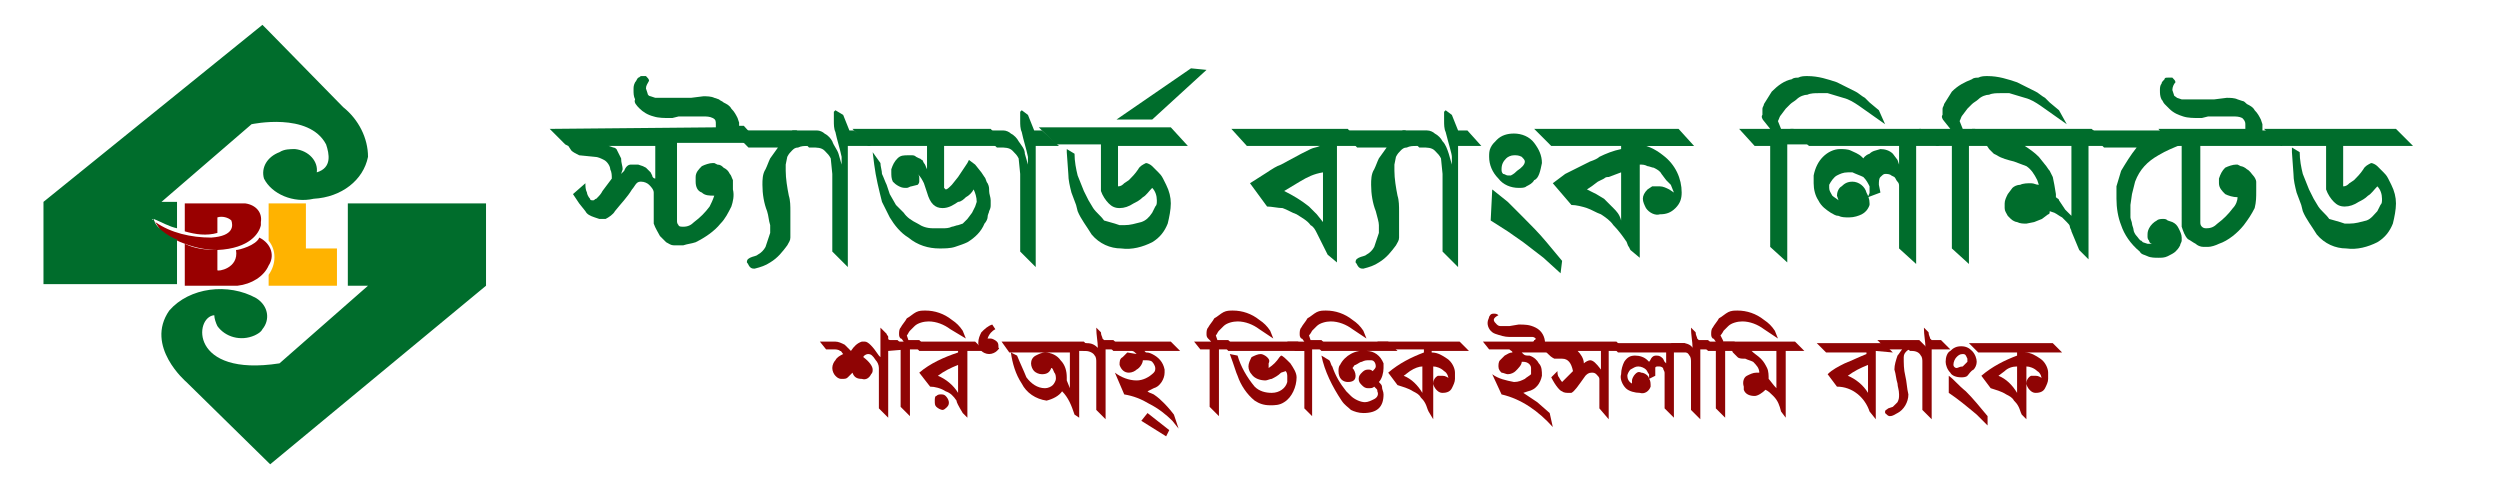<?xml version="1.0" encoding="utf-8"?>
<!-- Generator: Adobe Illustrator 26.3.1, SVG Export Plug-In . SVG Version: 6.00 Build 0)  -->
<svg version="1.1" id="Layer_1" xmlns="http://www.w3.org/2000/svg" xmlns:xlink="http://www.w3.org/1999/xlink" x="0px" y="0px"
	 viewBox="0 0 161 31.9" style="enable-background:new 0 0 161 31.9;" xml:space="preserve">
<style type="text/css">
	.st0{fill-rule:evenodd;clip-rule:evenodd;fill:#990000;}
	.st1{fill-rule:evenodd;clip-rule:evenodd;fill:#FFB300;}
	.st2{fill-rule:evenodd;clip-rule:evenodd;fill:#006D2C;}
	.st3{fill:#006D2C;}
	.st4{fill:#8F0404;}
</style>
<path class="st0" d="M10,14.3c1,0.7,2.3,1,3.6,1c1.5-0.1,1.4-0.8,1.3-1.1C14.7,14,14.3,13.9,14,14v1c-0.7,0.2-1.4,0.1-2.1-0.1v-1.8
	h3.9c0.7,0.1,1.1,0.6,1,1.2c0,0.1,0,0.1,0,0.2C16.7,15,16.1,16,14,16.1c-1.3,0-2.6-0.5-3.7-1.2C10.3,14.7,10.1,14.5,10,14.3
	C9.9,14.3,9.9,14.2,10,14.3L10,14.3z"/>
<path class="st0" d="M11.9,18.4v-2.7c0.6,0.3,1.3,0.4,2.1,0.4v1.3c0,0.1,1.4-0.1,1.2-1.3c0.2,0,1.3-0.3,1.5-0.8
	c0.8,0.4,1,1.2,0.6,1.8c-0.3,0.7-1.1,1.2-2,1.3H11.9z"/>
<path class="st1" d="M17.4,13.1h2.3V16h2v2.4h-4.4v-0.7c0.5-0.7,0.5-1.6,0-2.2v-2.4H17.4z"/>
<path class="st2" d="M9.9,14.1c0.5,0.2,1,0.5,1.5,0.6V13h-1l5.8-5c0,0,3.7-0.8,4.8,1.3c0.2,0.6,0.4,1.5-0.6,1.8
	c0.1-0.7-0.5-1.4-1.4-1.5c-0.3,0-0.7,0-1,0.2c-0.8,0.3-1.2,1-1,1.7c0.5,1,1.9,1.6,3.2,1.3c1.8-0.1,3.2-1.2,3.5-2.7
	c0-1.2-0.6-2.4-1.6-3.2c-0.2-0.2-4.9-5-4.9-5l-0.3-0.3L2.8,13v5.3h8.6v-2.9C11.4,15.5,10,14.8,9.9,14.1C9.8,14.2,9.7,14.1,9.9,14.1z
	"/>
<path class="st2" d="M22.4,13.1h8.9v5.3L17.4,29.9L12,24.6c0,0-2.7-2.3-1.1-4.6c1.3-1.5,3.8-1.8,5.6-0.8c0.8,0.5,0.9,1.4,0.4,2
	c-0.1,0.2-0.3,0.3-0.5,0.4C15.5,22,14.5,21.7,14,21c-0.1-0.2-0.2-0.5-0.2-0.7c-1.3,0.1-1.6,4,4.2,3.1l5.7-5h-1.3L22.4,13.1z"/>
<path class="st3" d="M35.4,8.3l1,1l0.2,0.1l0.2,0.3c0.1,0.1,0.3,0.2,0.5,0.3l1,0.1c0.2,0,0.4,0.1,0.6,0.2c0.2,0.1,0.4,0.4,0.4,0.6
	c0.1,0.2,0.1,0.4,0.1,0.6l-0.6,0.8c-0.1,0.2-0.2,0.3-0.4,0.5c-0.1,0-0.1,0.1-0.2,0.1c-0.1,0-0.2,0-0.2-0.1c-0.1-0.1-0.2-0.3-0.2-0.4
	c-0.1-0.2-0.1-0.4-0.1-0.6l-0.8,0.7l0.2,0.3l0.2,0.3l0.4,0.5c0.1,0.2,0.3,0.3,0.6,0.4l0.3,0.1h0.3H39c0.2-0.1,0.5-0.3,0.6-0.5
	c0.4-0.5,0.8-0.9,1.1-1.4c0.1-0.1,0.2-0.3,0.3-0.4c0.1-0.1,0.2-0.1,0.3-0.1c0.2,0,0.4,0.1,0.5,0.2c0.1,0.1,0.3,0.3,0.3,0.5v0.2
	c0,0.1,0,0.1,0,0.2v1.6c0.1,0.3,0.3,0.6,0.4,0.8c0.1,0.1,0.3,0.3,0.4,0.4c0.2,0.1,0.3,0.2,0.5,0.2H44c0.3-0.1,0.5-0.1,0.8-0.2
	c0.6-0.3,1.2-0.7,1.6-1.2c0.3-0.3,0.5-0.7,0.7-1.1c0.1-0.3,0.2-0.7,0.1-1.1c0-0.2,0-0.4,0-0.6c-0.1-0.2-0.1-0.3-0.2-0.4
	c-0.1-0.2-0.2-0.3-0.4-0.4c-0.1-0.1-0.2-0.2-0.4-0.2L46,10.5h-0.1c-0.2,0-0.5,0.1-0.7,0.2c-0.2,0.2-0.4,0.4-0.4,0.7v0.3
	c0,0.3,0.1,0.6,0.4,0.7c0.2,0.2,0.5,0.2,0.8,0.2c-0.1,0.3-0.2,0.5-0.3,0.7c-0.3,0.4-0.6,0.7-1,1c-0.2,0.2-0.4,0.3-0.7,0.3
	c-0.1,0-0.3,0-0.3-0.1c-0.1-0.1-0.1-0.2-0.1-0.3v-5h5.3l-1-1.1h-0.3V7.9l-0.1-0.3c-0.1-0.2-0.2-0.4-0.4-0.6
	c-0.1-0.2-0.3-0.3-0.5-0.4c-0.1-0.1-0.2-0.1-0.3-0.2L46,6.3c-0.2-0.1-0.5-0.1-0.7-0.1l-0.8,0.1h-0.8h-1.5l-0.3-0.1
	c-0.1,0-0.2-0.1-0.2-0.2l-0.1-0.3c0-0.2,0.1-0.3,0.2-0.5c0-0.1-0.1-0.2-0.2-0.3c-0.1,0-0.2,0-0.3,0S41.2,5,41.1,5
	C41,5.1,41,5.2,40.9,5.3c-0.1,0.2-0.1,0.3-0.1,0.5s0,0.4,0.1,0.6C40.8,6.6,41,6.8,41.2,7s0.5,0.4,0.9,0.5c0.3,0.1,0.7,0.1,1,0.1h0.2
	l0.4-0.1h0.6c0.1,0,0.3,0,0.4,0h0.6c0.2,0,0.4,0,0.6,0.1c0.2,0.1,0.2,0.2,0.2,0.4v0.1v0.1L35.4,8.3z M42,11.3l-0.1-0.2l-0.3-0.3
	l-0.2-0.1l-0.3-0.1c-0.1,0-0.2,0-0.3,0h-0.2c-0.1,0-0.3,0.1-0.4,0.4L40,11.2l0.1-0.3c0-0.2-0.1-0.4-0.1-0.7
	c-0.1-0.2-0.2-0.4-0.3-0.6c0,0-0.1-0.1-0.2-0.1l-0.3-0.1h3v2.1C42.1,11.5,42,11.4,42,11.3L42,11.3z"/>
<path class="st3" d="M52.6,9.4h-0.4H52c-0.2,0-0.4,0-0.6,0.1c-0.2,0-0.3,0.1-0.4,0.2c-0.1,0.1-0.2,0.2-0.3,0.4l-0.1,0.5V11
	c0,0.5,0.1,1.1,0.2,1.6c0.1,0.3,0.1,0.7,0.1,1v0.7v0.5v0.5c0,0.2-0.1,0.3-0.2,0.5c-0.3,0.4-0.6,0.8-1.1,1.1c-0.3,0.2-0.6,0.3-1,0.4
	c-0.1,0-0.2,0-0.3-0.1s-0.1-0.2-0.2-0.3c0-0.1,0-0.2,0.2-0.3c0.2-0.1,0.4-0.1,0.5-0.2c0.2-0.1,0.4-0.3,0.5-0.5
	c0.1-0.3,0.2-0.6,0.3-0.9c0-0.2,0-0.3,0-0.5c-0.1-0.3-0.1-0.6-0.2-0.9c-0.2-0.5-0.3-1.1-0.3-1.7c0-0.3,0-0.7,0.2-1
	c0.1-0.2,0.2-0.5,0.3-0.7l0.5-0.7h-1.9l-1.1-1.1h4.2L52.6,9.4z"/>
<path class="st3" d="M56.1,9.4h-1.5v7.8l-1-1v-5l-0.1-1c-0.1-0.2-0.2-0.3-0.4-0.5s-0.5-0.2-0.8-0.2h-0.2L51,8.4h1.6
	c0.2,0,0.4,0.1,0.5,0.2c0.2,0.1,0.4,0.3,0.5,0.5c0.1,0.3,0.3,0.5,0.4,0.8l0.2,0.7c0-0.2,0-0.3,0-0.5c-0.1-0.5-0.3-1.1-0.4-1.6
	c-0.1-0.2-0.1-0.5-0.1-0.7V7.2l0.1-0.1l0.5,0.3l0.4,1H55L56.1,9.4z"/>
<path class="st3" d="M64.8,9.4h-4v2.7l0.1,0.1c0.1,0,0.2-0.1,0.4-0.3l0.4-0.5l0.4-0.6l0.2-0.3l0.1-0.2l0.4,0.3l0.4,0.5l0.2,0.3
	c0.1,0.1,0.1,0.3,0.2,0.4c0.1,0.2,0.1,0.3,0.1,0.5s0.1,0.4,0.1,0.6c0,0.1,0,0.2,0,0.3s0,0.2-0.1,0.4c0,0.1-0.1,0.2-0.1,0.4
	c0,0.1-0.1,0.3-0.2,0.4c-0.2,0.5-0.6,0.9-1.1,1.2c-0.2,0.1-0.5,0.2-0.8,0.3s-0.7,0.1-1,0.1c-0.7,0-1.4-0.2-2-0.7
	C58,15,57.6,14.5,57.3,14l-0.2-0.4L56.8,13c-0.2-0.8-0.4-1.6-0.5-2.4l-0.1-0.8l0.5,0.7c0,0.2,0.1,0.5,0.1,0.7
	c0.1,0.2,0.2,0.5,0.3,0.7l0.2,0.6c0.1,0.2,0.3,0.5,0.4,0.7l0.2,0.2l0.3,0.3c0.2,0.3,0.5,0.5,0.9,0.7c0.3,0.2,0.6,0.3,1,0.3h0.3h0.3
	c0.2,0,0.4,0,0.6-0.1c0.1,0,0.3-0.1,0.4-0.1l0.3-0.1c0.1-0.1,0.2-0.2,0.3-0.3l0.3-0.4l0.2-0.4l0.1-0.3c0-0.3-0.1-0.6-0.2-0.8
	c-0.1,0.2-0.3,0.4-0.5,0.5c-0.1,0.1-0.3,0.3-0.5,0.3c-0.3,0.2-0.6,0.4-1,0.4c-0.5,0-0.8-0.3-1-1l-0.2-0.6c-0.1-0.2-0.2-0.4-0.4-0.6
	l0,0c0.1,0.1,0.1,0.2,0.1,0.3v0.2c0,0.1-0.1,0.2-0.1,0.2L58.7,12c-0.1,0-0.2,0.1-0.3,0.1c-0.2,0-0.3,0-0.5-0.1s-0.3-0.2-0.4-0.3
	c-0.1-0.2-0.1-0.4-0.1-0.6v-0.2c0.1-0.3,0.2-0.5,0.4-0.7s0.4-0.2,0.7-0.2h0.2c0.1,0,0.2,0,0.3,0.1l0.2,0.1c0.1,0,0.1,0.1,0.2,0.1
	l0.1,0.2c0.1,0.1,0.1,0.2,0.2,0.4V11v-0.2V9.4h-3.8l-1-1.1h8.9L64.8,9.4z"/>
<path class="st3" d="M68.2,9.4h-1.5v7.8l-1-1v-5l-0.1-1c-0.1-0.2-0.2-0.3-0.4-0.5c-0.2-0.2-0.5-0.2-0.8-0.2h-0.2L63,8.4h1.6
	c0.2,0,0.4,0.1,0.5,0.2c0.2,0.1,0.4,0.3,0.5,0.5C65.8,9.4,66,9.6,66,9.9l0.2,0.7c0-0.2,0-0.3,0-0.5c-0.1-0.5-0.3-1.1-0.4-1.6
	c-0.1-0.2-0.1-0.5-0.1-0.7V7.2l0.1-0.1l0.4,0.3l0.4,1h0.5L68.2,9.4z"/>
<path class="st3" d="M76.5,9.4H72v0.9V12c0.2,0,0.3-0.1,0.4-0.2l0.3-0.2c0.2-0.2,0.4-0.4,0.6-0.7c0.1-0.2,0.3-0.3,0.5-0.4
	c0.1,0,0.3,0.1,0.4,0.2c0.1,0.1,0.3,0.3,0.4,0.4c0.1,0.1,0.2,0.2,0.3,0.4l0.2,0.4c0.2,0.4,0.3,0.8,0.3,1.2s-0.1,0.9-0.2,1.3
	c-0.2,0.5-0.5,0.9-1,1.2c-0.6,0.3-1.3,0.5-2,0.4c-0.7,0-1.4-0.3-1.9-0.9c-0.3-0.5-0.7-1-0.9-1.5l-0.1-0.4L69,12.4
	c-0.1-0.4-0.2-0.8-0.2-1.2l-0.1-1.4V9.7V9.6l0.5,0.3c0,0.5,0.1,1,0.2,1.4l0.4,1l0.3,0.6l0.3,0.5c0.2,0.3,0.5,0.5,0.7,0.8l0.7,0.2
	l0.3,0.1h0.3c0.4,0,0.7-0.1,1.1-0.2c0.3-0.1,0.5-0.3,0.7-0.6l0.2-0.4c0.1-0.1,0.1-0.2,0.1-0.4c0-0.3-0.1-0.6-0.3-0.8
	c-0.2,0.2-0.4,0.5-0.6,0.6c-0.2,0.2-0.4,0.3-0.6,0.4c-0.3,0.2-0.6,0.3-0.9,0.3s-0.5-0.1-0.7-0.3s-0.4-0.5-0.5-0.8v-3H68l-1.1-1.1
	h8.5L76.5,9.4z"/>
<polygon class="st3" points="77.7,4.5 74.2,7.7 71.9,7.7 76.7,4.4 "/>
<path class="st3" d="M86.8,8.3h-7.5l1,1.1H85c-0.2,0.1-0.4,0.1-0.6,0.2c-0.2,0.1-0.4,0.2-0.6,0.3l-1.3,0.7c-0.3,0.1-0.6,0.3-0.9,0.5
	l-1.1,0.7l1.1,1.5c0.3,0,0.7,0.1,1,0.1c0.3,0.1,0.6,0.3,0.9,0.4c0.3,0.2,0.7,0.4,0.9,0.7c0.2,0.1,0.3,0.3,0.4,0.5l0.7,1.4l0.6,0.5
	V9.4h1.6L86.8,8.3z M84.8,13.8l-0.5-0.5c-0.5-0.4-1-0.7-1.6-1l1-0.6c0.5-0.3,0.9-0.5,1.5-0.6v3.2L84.8,13.8z"/>
<path class="st3" d="M91.9,9.4h-0.4h-0.3c-0.2,0-0.4,0-0.6,0.1c-0.2,0-0.3,0.1-0.4,0.2c-0.1,0.1-0.2,0.2-0.3,0.4l-0.1,0.5V11
	c0,0.5,0.1,1.1,0.2,1.6c0.1,0.3,0.1,0.7,0.1,1v0.7v0.5v0.5c0,0.2-0.1,0.3-0.2,0.5c-0.3,0.4-0.6,0.8-1.1,1.1c-0.3,0.2-0.6,0.3-1,0.4
	c-0.1,0-0.2,0-0.3-0.1c-0.1-0.1-0.1-0.2-0.2-0.3c0-0.1,0-0.2,0.2-0.3c0.2-0.1,0.4-0.1,0.5-0.2c0.2-0.1,0.4-0.3,0.5-0.5
	c0.1-0.3,0.2-0.6,0.3-0.9c0-0.2,0-0.3,0-0.5s-0.1-0.5-0.2-0.9c-0.2-0.5-0.3-1.1-0.3-1.7c0-0.3,0-0.7,0.2-1c0.1-0.2,0.2-0.5,0.3-0.7
	l0.5-0.7h-1.9l-1.1-1.1h4.2L91.9,9.4z"/>
<path class="st3" d="M95.4,9.4h-1.5v7.8l-1-1v-5l-0.1-1c-0.1-0.2-0.2-0.3-0.4-0.5c-0.2-0.2-0.5-0.2-0.8-0.2h-0.2l-1.1-1.1h1.6
	c0.2,0,0.4,0.1,0.5,0.2c0.2,0.1,0.4,0.3,0.5,0.5c0.2,0.2,0.3,0.5,0.4,0.8l0.2,0.7c0-0.2,0-0.3,0-0.5s-0.2-0.8-0.4-1.6
	C93,8.3,93,8,93,7.8V7.2l0.1-0.1l0.4,0.3l0.4,1h0.6L95.4,9.4z"/>
<path class="st3" d="M100.6,16.8l-1-1.2c-0.5-0.6-1-1.1-1.6-1.7L97.1,13l-1-0.8l-0.1,2l1.1,0.7l1,0.7l1.3,1l1.1,1L100.6,16.8z
	 M99.3,10.5c0-0.5-0.2-0.9-0.5-1.3c-0.3-0.4-0.8-0.6-1.3-0.6c-0.4,0-0.8,0.1-1.1,0.4c-0.2,0.2-0.3,0.3-0.4,0.5s-0.1,0.4-0.1,0.6
	c0,0.5,0.2,1,0.6,1.4c0.3,0.4,0.8,0.6,1.3,0.6c0.2,0,0.4,0,0.5-0.1c0.2-0.1,0.4-0.2,0.5-0.4C99.1,11.5,99.2,11,99.3,10.5L99.3,10.5z
	 M97.3,11.3h-0.2c-0.1,0-0.2-0.1-0.3-0.1c-0.1-0.1-0.1-0.2-0.1-0.3c0-0.3,0.1-0.5,0.3-0.7c0.1-0.1,0.3-0.2,0.5-0.2s0.3,0,0.5,0.1
	c0.1,0.1,0.2,0.2,0.2,0.3c0,0.2-0.2,0.4-0.5,0.6C97.6,11.1,97.5,11.2,97.3,11.3L97.3,11.3z"/>
<path class="st3" d="M108.1,8.3h-9.3l1.1,1.1h4.5v0.2c-0.5,0.1-1,0.3-1.4,0.5c-0.1,0.1-0.3,0.2-0.6,0.3l-0.8,0.4l-0.8,0.4l-0.8,0.6
	l1.2,1.4c0.3,0,0.7,0.1,1,0.2c0.3,0.1,0.6,0.3,0.9,0.4c0.3,0.2,0.6,0.4,0.8,0.7c0.3,0.3,0.6,0.7,0.8,1c0.1,0.1,0.1,0.3,0.2,0.4
	l0.1,0.2l0.6,0.5v-6c0.2,0,0.3,0,0.5,0.1c0.1,0,0.3,0.1,0.4,0.1c0.2,0.1,0.4,0.2,0.5,0.4l0.3,0.4c0.1,0.1,0.2,0.2,0.3,0.3l0.2,0.5
	l-0.3-0.2c-0.2-0.1-0.4-0.2-0.6-0.2h-0.3h-0.2l-0.3,0.2c-0.2,0.2-0.3,0.4-0.3,0.6c0,0.2,0.1,0.4,0.2,0.6c0.2,0.3,0.6,0.5,0.9,0.4
	c0.4,0,0.7-0.1,1-0.4c0.3-0.3,0.4-0.6,0.4-1c0-0.9-0.4-1.8-1.2-2.4c-0.5-0.4-1.1-0.7-1.7-0.7v0.1h3.7L108.1,8.3z M103.9,13.4
	l-0.6-0.6l-0.5-0.3l-0.6-0.3l0.3-0.2l0.4-0.3l0.4-0.2c0.1-0.1,0.2-0.1,0.3-0.1l0.8-0.3v3.1C104.3,13.8,104.1,13.6,103.9,13.4z"/>
<path class="st3" d="M121.4,8l-1.7-1.2c-0.3-0.2-0.6-0.4-1-0.5c-0.3-0.1-0.7-0.2-1-0.3h-0.6c-0.2,0-0.5,0-0.7,0.1
	c-0.2,0-0.5,0.1-0.7,0.3c-0.1,0.1-0.3,0.2-0.4,0.3L115,7l-0.3,0.4c-0.1,0.1-0.1,0.2-0.2,0.4l0.2,0.5h0.8l1.1,1h-1.5v7.6l-1.1-1V9.4
	h-1l-1-1.1h2l-0.4-0.5c-0.1-0.1-0.2-0.3-0.1-0.4V7c0-0.1,0.1-0.2,0.1-0.3l0.5-0.8c0.4-0.4,0.8-0.7,1.3-0.8c0.1-0.1,0.3-0.1,0.4-0.1
	c0.2-0.1,0.4-0.1,0.6-0.1c0.7,0,1.3,0.2,1.9,0.4l0.6,0.3c0.2,0.1,0.4,0.2,0.6,0.3c0.2,0.1,0.4,0.3,0.6,0.4l0.3,0.3l0.6,0.5L121.4,8z
	"/>
<path class="st3" d="M124.9,9.4h-1.5V17l-1.1-1v-4c0-0.1,0-0.2-0.1-0.3s-0.1-0.2-0.2-0.3l-0.2-0.1c-0.1-0.1-0.3-0.1-0.4-0.1
	s-0.2,0.1-0.3,0.2c-0.1,0.1-0.1,0.3-0.1,0.5l0.1,0.5l-0.8,0.3c0-0.1,0.1-0.2,0.1-0.3v-0.2V12c-0.1-0.2-0.2-0.4-0.4-0.6
	c-0.2-0.1-0.5-0.2-0.7-0.3H119c-0.3,0-0.5,0.1-0.7,0.2c-0.2,0.1-0.4,0.4-0.5,0.6v0.2c0,0.2,0.1,0.3,0.2,0.5c0.1,0.1,0.3,0.2,0.4,0.3
	l-0.1-0.3c0-0.2,0.1-0.5,0.3-0.6c0.2-0.2,0.4-0.3,0.7-0.3c0.4,0,0.8,0.3,0.9,0.7c0.1,0.2,0.2,0.4,0.2,0.7v0.1
	c-0.1,0.3-0.3,0.5-0.5,0.6s-0.5,0.2-0.8,0.2s-0.5,0-0.7-0.1c-0.2,0-0.3-0.1-0.5-0.2c-0.3-0.2-0.6-0.4-0.8-0.8
	c-0.2-0.3-0.3-0.7-0.3-1.1v-0.5c0.1-0.5,0.3-0.9,0.6-1.2c0.3-0.3,0.7-0.5,1.1-0.5c0.2,0,0.5,0,0.7,0.1s0.5,0.2,0.7,0.4l0.1,0.1l0,0
	c0,0,0.1-0.2,0.4-0.3c0.2-0.2,0.4-0.2,0.7-0.3c0.3,0,0.6,0.1,0.8,0.3l0.3,0.4l0.1,0.3v-0.1V9.4h-5.8l-1.2-1.1h8.4L124.9,9.4z"/>
<path class="st3" d="M133.1,8l-1.7-1.2c-0.3-0.2-0.6-0.4-1-0.5c-0.3-0.1-0.7-0.2-1-0.3h-0.6c-0.2,0-0.5,0-0.7,0.1
	c-0.2,0-0.5,0.1-0.7,0.3c-0.1,0.1-0.3,0.2-0.4,0.3L126.7,7l-0.3,0.4c-0.1,0.1-0.1,0.2-0.2,0.4l0.2,0.5h0.8l1.1,1.1h-1.5V17l-1.1-1
	V9.4h-1l-1.1-1.1h2l-0.4-0.5c-0.1-0.1-0.2-0.3-0.1-0.4V7c0-0.1,0.1-0.2,0.1-0.3l0.5-0.8c0.4-0.4,0.8-0.6,1.3-0.8
	c0.1-0.1,0.3-0.1,0.4-0.1c0.2-0.1,0.4-0.1,0.6-0.1c0.7,0,1.3,0.2,1.9,0.4l0.6,0.3c0.2,0.1,0.4,0.2,0.6,0.3c0.2,0.1,0.4,0.3,0.6,0.4
	l0.3,0.3l0.6,0.5L133.1,8z"/>
<path class="st3" d="M134.7,8.3H127l0.9,1l0.2,0.3c0.1,0.1,0.2,0.2,0.3,0.3l0.2,0.1c0.3,0.2,0.7,0.3,1.1,0.4
	c0.3,0.1,0.5,0.2,0.8,0.3c0.3,0.2,0.5,0.5,0.7,0.9l0.1,0.3c-0.2,0-0.3-0.1-0.5-0.1s-0.5,0-0.7,0.1c-0.2,0-0.4,0.1-0.5,0.2l-0.3,0.4
	c-0.1,0.2-0.2,0.4-0.2,0.6v0.3c0,0.2,0.1,0.3,0.2,0.5l0.2,0.2c0.1,0.1,0.3,0.2,0.4,0.2c0.2,0.1,0.4,0.1,0.6,0.1l0.5-0.1l0.5-0.2
	l0.4-0.3c0.1,0,0.1-0.1,0.1-0.2l0.3,0.1c0.2,0.1,0.3,0.2,0.5,0.3l0.3,0.3c0.1,0.1,0.2,0.2,0.2,0.3s0.1,0.2,0.1,0.3l0.5,1.2l0.6,0.6
	V9.4h1.5L134.7,8.3z M133,13.5l-0.2-0.3l-0.2-0.3c0-0.1-0.1-0.1-0.2-0.2v-0.2l-0.1-0.6l-0.1-0.5L132,11c-0.1-0.1-0.2-0.3-0.3-0.4
	l-0.4-0.5c-0.3-0.3-0.6-0.5-0.9-0.7h3v4.5L133,13.5z"/>
<path class="st3" d="M140.5,9.3c-0.5,0.2-1,0.4-1.5,0.7c-0.7,0.4-1.2,0.9-1.5,1.7l-0.2,0.8l-0.1,0.7V14c0,0.1,0.1,0.3,0.1,0.4
	c0,0.1,0.1,0.3,0.1,0.4c0,0.1,0.1,0.3,0.2,0.4c0.1,0.1,0.2,0.3,0.3,0.3l0.1,0.1l0.3,0.1h0.3c-0.1,0-0.2-0.1-0.2-0.2
	c-0.1-0.1-0.1-0.2-0.1-0.3c0-0.2,0-0.3,0.1-0.5s0.3-0.4,0.5-0.5c0.1-0.1,0.3-0.1,0.4-0.1c0.1,0,0.2,0,0.3,0.1l0.3,0.1
	c0.2,0.1,0.3,0.2,0.4,0.4c0.1,0.2,0.2,0.4,0.2,0.6c0,0.1,0,0.2,0,0.2c0,0.1-0.1,0.2-0.1,0.3c-0.1,0.2-0.2,0.3-0.3,0.4
	s-0.3,0.2-0.5,0.3c-0.2,0.1-0.4,0.1-0.6,0.1c-0.2,0-0.5,0-0.7-0.1s-0.4-0.1-0.5-0.3c-0.6-0.5-1-1.1-1.2-1.7
	c-0.2-0.5-0.3-1.1-0.3-1.7v-0.4V12c0.1-0.3,0.2-0.7,0.3-1c0.3-0.5,0.6-1,1-1.5h-2.1l-1.1-1.1h5.2L140.5,9.3z"/>
<path class="st3" d="M147,9.4h-5.3v4.9c0,0.1,0,0.2,0.1,0.3s0.2,0.1,0.3,0.1c0.3,0,0.5-0.1,0.7-0.3c0.4-0.3,0.7-0.6,1-1
	c0.2-0.2,0.3-0.5,0.3-0.7c-0.3,0-0.6-0.1-0.8-0.2c-0.2-0.2-0.4-0.4-0.4-0.7v-0.3c0.1-0.3,0.2-0.5,0.4-0.7c0.2-0.1,0.5-0.2,0.7-0.2
	h0.1l0.2,0.1c0.1,0,0.3,0.1,0.4,0.2c0.2,0.1,0.3,0.3,0.4,0.4c0.1,0.1,0.2,0.3,0.2,0.4c0,0.2,0,0.4,0,0.6c0,0.4,0,0.7-0.1,1.1
	c-0.2,0.4-0.4,0.7-0.7,1.1c-0.4,0.5-1,1-1.6,1.2c-0.2,0.1-0.5,0.2-0.7,0.2h-0.3c-0.2,0-0.4-0.1-0.5-0.2c-0.2-0.1-0.3-0.2-0.5-0.3
	c-0.2-0.2-0.3-0.5-0.4-0.8c0-0.1,0-0.1,0-0.2c0-0.1,0-0.2,0-0.3V9.4h-0.6L139,8.3h5.6V8.2V8c0-0.2-0.1-0.3-0.2-0.4
	c-0.2-0.1-0.4-0.1-0.6-0.1h-0.6c-0.1,0-0.3,0-0.4,0h-0.6l-0.4,0.1h-0.2c-0.3,0-0.7,0-1-0.1S140,7.3,139.7,7
	c-0.1-0.1-0.2-0.2-0.3-0.3c-0.1-0.1-0.1-0.2-0.2-0.3c-0.1-0.2-0.1-0.4-0.1-0.6c0-0.1,0-0.3,0.1-0.4c0-0.1,0.1-0.2,0.2-0.3
	c0-0.1,0.1-0.1,0.2-0.1c0.1,0,0.2,0,0.3,0c0.1,0.1,0.2,0.2,0.2,0.3c-0.1,0.1-0.2,0.3-0.2,0.5l0.1,0.3c0,0.1,0.1,0.1,0.2,0.2l0.3,0.1
	h1.3h0.8l0.8-0.1c0.2,0,0.5,0,0.7,0.1l0.3,0.1c0.1,0,0.2,0.1,0.3,0.2c0.2,0.1,0.4,0.2,0.5,0.4c0.2,0.2,0.3,0.4,0.4,0.6l0.1,0.3v0.4
	h0.3L147,9.4z"/>
<path class="st3" d="M155.4,9.4h-4.5v0.9V12c0.2,0,0.3-0.1,0.4-0.2l0.3-0.2c0.2-0.2,0.4-0.4,0.6-0.7c0.1-0.2,0.3-0.3,0.5-0.4
	c0.1,0,0.3,0.1,0.4,0.2c0.1,0.1,0.3,0.3,0.4,0.4c0.1,0.1,0.2,0.2,0.3,0.4l0.2,0.4c0.2,0.4,0.3,0.8,0.3,1.2s-0.1,0.9-0.2,1.3
	c-0.2,0.5-0.5,0.9-1,1.2c-0.6,0.3-1.3,0.5-2,0.4c-0.7,0-1.4-0.3-1.9-0.9c-0.3-0.5-0.7-1-0.9-1.5l-0.1-0.4l-0.3-0.8
	c-0.1-0.4-0.2-0.8-0.2-1.2l-0.1-1.4V9.6V9.5l0.5,0.3c0,0.5,0.1,1,0.2,1.4l0.4,1l0.3,0.6l0.3,0.5c0.2,0.3,0.5,0.5,0.7,0.8l0.7,0.2
	l0.3,0.1h0.3c0.4,0,0.7-0.1,1.1-0.2c0.3-0.1,0.5-0.4,0.7-0.6l0.2-0.4c0.1-0.1,0.1-0.2,0.1-0.4c0-0.3-0.1-0.6-0.3-0.8
	c-0.2,0.2-0.4,0.5-0.6,0.6c-0.2,0.2-0.4,0.3-0.6,0.4c-0.3,0.2-0.6,0.3-0.9,0.3c-0.3,0-0.5-0.1-0.7-0.3s-0.4-0.5-0.5-0.8V9.4h-2.9
	l-1.1-1.1h8.5L155.4,9.4z"/>
<path class="st4" d="M57.2,22.6v4.3l-0.6-0.6v-2.6c0-0.2-0.1-0.4-0.2-0.5c-0.2-0.3-0.3-0.4-0.5-0.4c-0.1,0-0.3,0.1-0.3,0.2
	c0.4,0.3,0.6,0.6,0.6,0.8c0,0.1,0,0.2-0.1,0.3c-0.1,0.2-0.3,0.4-0.6,0.3c-0.3,0-0.5-0.1-0.6-0.4c-0.1,0.1-0.2,0.2-0.3,0.3
	c-0.1,0.1-0.2,0.1-0.4,0.1s-0.3-0.1-0.4-0.2c-0.1-0.1-0.2-0.3-0.2-0.5s0.1-0.4,0.2-0.5c0.1-0.2,0.3-0.3,0.5-0.4
	c-0.1-0.1-0.1-0.2-0.2-0.2c-0.1-0.1-0.3-0.1-0.4-0.1h-0.5L52.8,22h1c0.2,0,0.4,0.1,0.6,0.2l0.2,0.2c0.1,0.1,0.1,0.1,0.2,0.2
	c0.2-0.3,0.4-0.5,0.7-0.6h0.2c0.2,0,0.5,0.3,0.9,0.9l0.1,0.1v-0.9v-1c0.1,0.1,0.3,0.3,0.4,0.4c0,0.1,0.1,0.1,0.1,0.2v0.1
	c0,0.1,0.1,0.1,0.2,0.1h0.4l0.6,0.6L57.2,22.6L57.2,22.6z"/>
<path class="st4" d="M61.2,21.2c-0.4-0.3-0.9-0.5-1.4-0.5c-0.3,0-0.7,0.1-0.9,0.3c-0.1,0.1-0.2,0.2-0.3,0.3
	c-0.1,0.1-0.1,0.2-0.2,0.3l0.1,0.3h0.7l0.6,0.6h-1.2v4.3L58,26.2v-3.7h-0.6L57.1,22h1.1c-0.1-0.1-0.1-0.2-0.2-0.2
	c-0.1-0.1-0.1-0.2-0.1-0.3c0-0.1,0-0.3,0.1-0.4c0.1-0.2,0.3-0.4,0.4-0.6c0.2-0.1,0.4-0.3,0.6-0.4c0.2-0.1,0.4-0.1,0.6-0.1
	c0.6,0,1.2,0.2,1.7,0.6c0.3,0.2,0.5,0.4,0.7,0.7l0.2,0.5L61.2,21.2z"/>
<path class="st4" d="M62.3,22.6v4.3L62,26.6c-0.3-0.5-0.4-0.7-0.4-0.8c-0.2-0.3-0.4-0.5-0.7-0.6c-0.3-0.2-0.7-0.3-1-0.3L59.2,24
	c0.7-0.6,1.6-1,2.5-1.3v-0.1h-2.5L58.7,22h4.1l0.6,0.6H62.3z M60.7,26.4c-0.1,0-0.3-0.1-0.4-0.2c-0.1-0.1-0.1-0.2-0.1-0.4
	c0-0.1,0-0.3,0.1-0.3c0.1-0.1,0.2-0.1,0.3-0.1s0.2,0,0.3,0.1c0.2,0.2,0.3,0.5,0.1,0.7l0,0C60.9,26.3,60.8,26.4,60.7,26.4z
	 M61.7,23.5c-0.5,0.2-0.9,0.4-1.3,0.7c0.5,0.2,1,0.6,1.3,1.1V23.5z"/>
<path class="st4" d="M64.2,22.6c-0.1,0.1-0.3,0.2-0.5,0.2s-0.4-0.1-0.5-0.2c-0.1-0.2-0.2-0.3-0.2-0.5c0-0.3,0.1-0.5,0.2-0.7
	c0.2-0.2,0.4-0.4,0.7-0.5l0.2,0.3c-0.2,0.1-0.4,0.3-0.5,0.6c0.1,0,0.1,0,0.2,0c0.1,0,0.3,0.1,0.4,0.2s0.1,0.2,0.1,0.4
	C64.4,22.4,64.3,22.5,64.2,22.6z"/>
<path class="st4" d="M69.5,22.6v4.3l-0.3-0.2c-0.2-0.6-0.4-1.1-0.8-1.5c-0.2,0.3-0.6,0.5-1,0.6c-0.7-0.1-1.3-0.5-1.6-1.1
	c-0.4-0.6-0.6-1.3-0.7-2l0.4,0.2c0.2,0.5,0.4,0.9,0.6,1.4c0.3,0.4,0.7,0.7,1.2,0.7c0.2,0,0.4-0.1,0.5-0.2s0.2-0.3,0.2-0.4
	s0-0.3-0.1-0.4c-0.1-0.2-0.1-0.3-0.2-0.3c-0.1,0.3-0.3,0.4-0.6,0.4c-0.2,0-0.4-0.1-0.5-0.2s-0.2-0.3-0.2-0.5s0.1-0.4,0.3-0.5
	c0.2-0.1,0.4-0.2,0.6-0.2c0.4,0,0.8,0.2,1,0.5c0.3,0.3,0.4,0.7,0.4,1.1v0.2l0.2,0.5v-2.3H65L64.5,22h5.3l0.6,0.6H69.5z"/>
<path class="st4" d="M70.7,22.4c0-0.4-0.1-0.8-0.1-1.3l0.3,0.3c0,0.2,0.1,0.3,0.1,0.4l0.1,0.1h0.6l0.6,0.6h-1.1V27l-0.6-0.6v-3.1
	c0-0.1,0-0.3-0.1-0.4c-0.1-0.2-0.4-0.3-0.6-0.3h-0.1l-0.6-0.5c0.3,0,0.6,0,0.8,0C70.3,22.1,70.5,22.2,70.7,22.4z"/>
<path class="st4" d="M73.2,22.8c-0.1-0.1-0.2-0.2-0.3-0.2h-1.2L71.1,22h4.3l0.6,0.6h-2.3l0,0l0.1,0.1c0.1,0,0.2,0,0.4,0.1
	c0.4,0.2,0.7,0.5,0.8,1c0,0.1,0,0.2,0,0.2c0,0.4-0.3,0.9-0.7,1l-0.4,0.2c0.1,0.1,0.2,0.1,0.4,0.2c0.3,0.2,0.5,0.4,0.7,0.6
	c0,0,0.3,0.3,0.6,0.7l0.3,0.9l-0.4-0.5c-0.4-0.4-0.9-0.8-1.5-1.1c-0.5-0.3-1-0.5-1.6-0.6L71.8,24c0.4,0.3,0.9,0.5,1.4,0.5
	c0.4,0,0.8-0.2,1.1-0.5c0.1-0.1,0.1-0.2,0.1-0.3c0-0.1-0.1-0.3-0.2-0.4s-0.3-0.1-0.5-0.1h-0.1c0,0.2-0.2,0.5-0.4,0.6
	c-0.1,0.1-0.3,0.2-0.5,0.2c-0.3,0-0.5-0.2-0.6-0.5c0-0.2,0-0.4,0.2-0.5c0.1-0.1,0.2-0.2,0.3-0.3L73.2,22.8z"/>
<path class="st4" d="M75.1,28.1l-1.6-1l0.4-0.5l1.4,1.1L75.1,28.1z"/>
<path class="st4" d="M81.1,21.2c-0.4-0.3-0.9-0.5-1.4-0.5c-0.3,0-0.7,0.1-0.9,0.3c-0.1,0.1-0.2,0.2-0.3,0.3
	c-0.1,0.1-0.1,0.2-0.2,0.3l0.1,0.3h0.7l0.6,0.6h-1.2v4.3l-0.6-0.6v-3.7h-0.6L76.9,22H78c-0.1-0.1-0.1-0.1-0.2-0.2s-0.1-0.2-0.1-0.3
	c0-0.1,0-0.3,0.1-0.4c0.1-0.2,0.3-0.4,0.4-0.6c0.2-0.1,0.4-0.3,0.6-0.4s0.4-0.1,0.6-0.1c0.6,0,1.2,0.2,1.7,0.6
	c0.3,0.2,0.5,0.4,0.7,0.7l0.2,0.5L81.1,21.2z"/>
<path class="st4" d="M79.1,22.6L78.6,22h5l0.6,0.6H79.1z M81.7,23.7c0.3-0.2,0.5-0.4,0.7-0.7l0.1-0.1c0.1,0,0.3,0.2,0.6,0.5
	c0.2,0.3,0.4,0.6,0.4,0.9c0,0.6-0.3,1.3-0.8,1.6c-0.3,0.2-0.6,0.2-0.9,0.2c-0.4,0-0.7-0.1-1-0.3c-0.5-0.4-0.9-1-1.1-1.6
	c-0.1-0.2-0.2-0.6-0.5-1.4l0.5,0.1c0.2,0.7,0.6,1.4,1.1,2c0.3,0.3,0.7,0.4,1.1,0.4c0.5,0,0.9-0.3,1-0.7c0-0.1,0-0.3,0-0.4
	c0-0.2-0.1-0.3-0.1-0.3L82.5,24c-0.2,0.2-0.4,0.3-0.6,0.4c-0.1,0-0.3,0.1-0.4,0.1c-0.3,0-0.7-0.1-0.9-0.4c-0.1-0.1-0.2-0.3-0.2-0.5
	s0.1-0.4,0.2-0.6c0.2-0.1,0.4-0.2,0.6-0.2c0.1,0,0.3,0.1,0.4,0.2s0.2,0.2,0.1,0.4C81.7,23.5,81.7,23.6,81.7,23.7z"/>
<path class="st4" d="M87.1,21.2c-0.4-0.3-0.9-0.5-1.4-0.5c-0.3,0-0.7,0.1-0.9,0.3c-0.1,0.1-0.2,0.2-0.3,0.3
	c-0.1,0.2-0.2,0.3-0.2,0.3l0.1,0.3h0.7l0.6,0.6h-1.2v4.3L84,26.3v-3.7h-0.6L82.9,22H84c-0.1-0.1-0.1-0.2-0.2-0.2
	c-0.1-0.1-0.1-0.2-0.1-0.3c0-0.1,0-0.3,0.1-0.4c0.1-0.2,0.3-0.4,0.4-0.6c0.2-0.1,0.4-0.3,0.6-0.4s0.4-0.1,0.6-0.1
	c0.6,0,1.2,0.2,1.7,0.6c0.3,0.2,0.5,0.4,0.7,0.7l0.2,0.5L87.1,21.2z"/>
<path class="st4" d="M85.1,22.6L84.5,22h4.9l0.6,0.6H85.1z M87.8,26.6c-0.3,0-0.6-0.1-0.8-0.2c-0.2-0.2-0.4-0.3-0.6-0.6
	c-0.6-0.9-1.1-1.9-1.3-2.9l0.5,0.3c0.1,0.1,0.1,0.3,0.2,0.4c0.2,0.6,0.5,1.1,0.9,1.6l0.3,0.3c0.2,0.2,0.6,0.4,0.9,0.4
	c0.2,0,0.4-0.1,0.6-0.2s0.3-0.3,0.2-0.5c0-0.1,0-0.1-0.1-0.2l-0.1-0.1C88.4,25,88.3,25,88.1,25c-0.2,0-0.3-0.1-0.4-0.2
	s-0.2-0.2-0.2-0.4c0-0.2,0.1-0.3,0.2-0.4s0.2-0.2,0.4-0.2c0.1,0,0.2,0,0.3,0.1c0.1-0.1,0.2-0.2,0.2-0.3c0-0.2-0.1-0.4-0.3-0.4h-0.1
	c-0.2,0-0.3,0-0.5,0.1c-0.1,0-0.2,0.1-0.4,0.2c-0.1,0-0.1,0.1-0.2,0.2c0.1,0.1,0.2,0.3,0.2,0.5c0,0.3-0.2,0.4-0.5,0.4
	s-0.6-0.2-0.6-0.7c0-0.1,0-0.3,0.1-0.4c0.3-0.6,1-1,1.7-0.9c0.5,0,0.9,0.3,1.1,0.8c0,0.1,0,0.2,0,0.3c0,0.3-0.1,0.7-0.3,0.9
	c0.1,0.1,0.2,0.2,0.2,0.3c0,0.2,0.1,0.3,0.1,0.5C89.1,26.2,88.7,26.6,87.8,26.6L87.8,26.6z"/>
<path class="st4" d="M92.2,22.6v0.1c0.4,0,0.7,0.2,1,0.4c0.3,0.2,0.5,0.6,0.5,0.9c0,0.1,0,0.2,0,0.4c0,0.2-0.1,0.4-0.2,0.6
	s-0.3,0.3-0.6,0.3c-0.2,0-0.3-0.1-0.4-0.2s-0.2-0.3-0.2-0.4c0-0.2,0.1-0.4,0.3-0.5c0.1,0,0.2,0,0.3,0c0.2,0,0.3,0.1,0.5,0.2
	c0,0,0,0,0,0.1s-0.1,0.1-0.2,0.1c0,0,0-0.1,0.1-0.1c0-0.2-0.1-0.5-0.3-0.6c-0.2-0.2-0.5-0.3-0.7-0.3V27L92,26.5
	c-0.1-0.2-0.1-0.3-0.2-0.5s-0.2-0.3-0.3-0.4c-0.1-0.2-0.3-0.3-0.5-0.4c-0.3-0.2-0.7-0.3-1-0.4L89.4,24c0.7-0.6,1.5-1,2.3-1.3v-0.2
	h-2.5L88.7,22H94l0.6,0.6H92.2z M90.8,23.9l-0.4,0.3c0.5,0.2,0.9,0.6,1.2,1.1v-1.7C91.4,23.6,91.1,23.7,90.8,23.9z"/>
<path class="st4" d="M96.2,20.2c0.1,0,0.2,0,0.3,0.1c-0.2,0.1-0.3,0.2-0.3,0.3c0,0.1,0.1,0.2,0.2,0.3c0.1,0.1,0.2,0.1,0.3,0.1
	c0.2,0,0.3,0,0.5,0l0.6-0.1c0.4,0,0.7,0,1.1,0.2s0.6,0.6,0.6,1h0.6l0.6,0.6H98l0.1,0.1c0.1,0.1,0.2,0.1,0.4,0.1
	c0.3,0.1,0.5,0.3,0.6,0.5c0.2,0.2,0.2,0.5,0.2,0.8c-0.1,0.5-0.4,0.9-0.9,1l-0.3,0.1c0.3,0.2,0.6,0.4,0.9,0.6l0.8,0.7l0.2,0.9
	c-0.9-1-2-1.8-3.3-2.1l-0.6-1.3c0.4,0.3,0.9,0.4,1.4,0.5c0.3,0,0.5-0.1,0.7-0.2c0.1-0.1,0.3-0.2,0.4-0.3c0,0,0-0.1,0-0.2
	s0-0.1,0-0.2c0-0.2-0.2-0.4-0.5-0.4H98c0,0.2-0.2,0.4-0.4,0.6c-0.1,0.1-0.3,0.2-0.5,0.2c-0.1,0-0.3-0.1-0.4-0.1
	c-0.1-0.1-0.2-0.2-0.2-0.4c0-0.1,0-0.3,0.1-0.4s0.2-0.2,0.3-0.3c0.2-0.1,0.3-0.2,0.5-0.2c0-0.1-0.1-0.1-0.2-0.2h-1.3L95.5,22h2.9
	h0.3c0,0,0.1,0,0.1-0.1c0.1,0,0.1-0.1,0.1-0.1s-0.1-0.1-0.2-0.1s-0.3,0-0.4,0c-0.2,0-0.5,0-0.8,0c-0.1,0-0.2,0-0.3,0
	c-0.3,0-0.6-0.1-0.9-0.2s-0.5-0.4-0.5-0.7c0-0.2,0.1-0.3,0.1-0.4C96,20.2,96.1,20.2,96.2,20.2z"/>
<path class="st4" d="M103.6,22.6V27l-0.6-0.7v-1.9c0-0.1-0.1-0.2-0.2-0.3c-0.1-0.1-0.2-0.1-0.3-0.1c-0.2,0-0.3,0.1-0.4,0.2
	c-0.5,0.7-0.7,1-0.9,1.1H101c-0.1,0-0.3,0-0.4-0.1c-0.1,0-0.4-0.3-0.7-0.9l0.4-0.4c0,0.1,0,0.3,0.1,0.4c0.1,0.2,0.2,0.3,0.2,0.3
	s0.3-0.3,0.7-0.7c-0.1-0.5-0.3-0.8-0.7-0.8c-0.2,0-0.3,0-0.5,0c-0.2-0.1-0.3-0.2-0.4-0.3l-0.1-0.1L99.3,22h4.8l0.6,0.6H103.6z
	 M103.1,22.6h-1.5c0.2,0.2,0.4,0.5,0.4,0.8l0,0c0.1-0.1,0.3-0.2,0.4-0.2c0.2,0,0.4,0.2,0.7,0.6V22.6z"/>
<path class="st4" d="M107.8,22.6v4.3l-0.6-0.6V24c0-0.1-0.1-0.2-0.1-0.3c-0.1-0.1-0.2-0.1-0.3-0.1c-0.1,0-0.2,0-0.2,0.1
	c0,0.2,0,0.3,0,0.5l-0.4,0.2c0-0.1,0-0.2,0-0.3c-0.1-0.1-0.1-0.2-0.2-0.3c-0.1-0.1-0.3-0.2-0.5-0.2s-0.3,0.1-0.5,0.2
	c-0.1,0.1-0.2,0.3-0.2,0.4c0,0.2,0.1,0.4,0.3,0.5c0-0.1,0-0.1,0-0.2s0.1-0.3,0.2-0.4s0.2-0.2,0.4-0.1c0.2,0,0.5,0.2,0.5,0.4
	c0.1,0.1,0.1,0.3,0.1,0.5c-0.1,0.3-0.4,0.5-0.7,0.4c-0.3,0-0.7-0.1-0.9-0.3c-0.2-0.2-0.4-0.6-0.3-0.9c0-0.3,0.1-0.6,0.2-0.8
	c0.2-0.3,0.4-0.4,0.7-0.4c0.3,0,0.6,0.1,0.8,0.3l0.1,0.1c0.1-0.1,0.1-0.2,0.2-0.3c0.1-0.1,0.2-0.1,0.3-0.1c0.2,0,0.3,0.1,0.4,0.2
	l0.1,0.2l0.1,0.1v-0.7h-3.1l-0.6-0.6h4.9l0.6,0.6h-1.3V22.6z"/>
<path class="st4" d="M109,22.4c0-0.4-0.1-0.8-0.1-1.3l0.3,0.3c0,0.2,0.1,0.3,0.1,0.4l0.1,0.1h0.6l0.6,0.6h-1.1V27l-0.6-0.6v-3.1
	c0-0.1,0-0.3-0.1-0.4c-0.1-0.2-0.3-0.3-0.6-0.3h-0.1l-0.5-0.5c0.3,0,0.6,0,0.8,0C108.6,22.1,108.9,22.2,109,22.4z"/>
<path class="st4" d="M113.6,21.2c-0.4-0.3-0.9-0.5-1.4-0.5c-0.3,0-0.7,0.1-0.9,0.3c-0.1,0.1-0.2,0.2-0.3,0.3
	c-0.1,0.2-0.2,0.3-0.2,0.3L111,22h0.7l0.6,0.6h-1.2v4.3l-0.6-0.6v-3.7H110l-0.6-0.6h1.1c-0.1-0.1-0.1-0.2-0.2-0.2
	c-0.1-0.1-0.1-0.2-0.1-0.3c0-0.1,0-0.3,0.1-0.4c0.1-0.2,0.3-0.4,0.4-0.6c0.2-0.1,0.4-0.3,0.6-0.4s0.4-0.1,0.6-0.1
	c0.6,0,1.2,0.2,1.7,0.6c0.3,0.2,0.5,0.4,0.7,0.7l0.2,0.5L113.6,21.2z"/>
<path class="st4" d="M111.9,23L111.9,23c-0.1-0.1-0.2-0.2-0.3-0.3l-0.1-0.2L111,22h4.6l0.6,0.6H115v4.3l-0.3-0.4
	c-0.1-0.4-0.2-0.7-0.5-1c-0.2-0.2-0.3-0.3-0.5-0.4c-0.2,0.2-0.5,0.4-0.7,0.4c-0.3,0-0.6-0.1-0.7-0.4c0-0.1,0-0.1,0-0.2
	c-0.1-0.3,0-0.6,0.2-0.7s0.4-0.2,0.6-0.2c0.1,0,0.1,0,0.2,0c0-0.3-0.2-0.5-0.4-0.7c-0.2-0.1-0.3-0.1-0.5-0.2
	C112.2,23.1,112,23.1,111.9,23z M114.4,22.6h-1.6c0.2,0.2,0.4,0.3,0.6,0.5s0.3,0.4,0.4,0.6s0.1,0.5,0.1,0.7c0.1,0.1,0.3,0.4,0.5,0.6
	V22.6z"/>
<path class="st4" d="M120.8,22.6V27l-0.4-0.5c-0.3-0.9-1.1-1.6-2.1-1.6l-0.6-0.8c0.3-0.3,0.7-0.5,1.1-0.7c0.5-0.2,0.9-0.4,1.4-0.6
	v-0.1h-2.6l-0.6-0.6h4.3l0.6,0.6L120.8,22.6L120.8,22.6z M120.3,23.5c-0.5,0.2-0.9,0.4-1.3,0.7c0.5,0.2,1,0.6,1.3,1.1V23.5z"/>
<path class="st4" d="M123.2,22.5c-0.2,0-0.3,0-0.4,0.1s-0.2,0.2-0.2,0.4c0,0.4,0,0.8,0.1,1.2c0.1,0.4,0.1,0.8,0.2,1.2
	c0,0.5-0.3,1-0.7,1.2c-0.2,0.1-0.3,0.2-0.5,0.2c-0.1,0-0.2-0.1-0.3-0.2c0,0,0,0,0-0.1s0.1-0.1,0.2-0.2l0.3-0.1
	c0.1-0.1,0.2-0.2,0.3-0.3c0.1-0.2,0.1-0.3,0.1-0.5c0-0.3-0.1-0.5-0.1-0.7c-0.1-0.3-0.1-0.6-0.2-0.9c0-0.3,0.1-0.6,0.2-0.9
	c0.1-0.1,0.2-0.3,0.3-0.4h-1l-0.6-0.6h2.7l0.6,0.6C123.8,22.6,123.5,22.5,123.2,22.5z"/>
<path class="st4" d="M124,22.4c0-0.4-0.1-0.8-0.1-1.3l0.3,0.3c0,0.2,0.1,0.3,0.1,0.4l0.1,0.1h0.6l0.6,0.6h-1.2V27l-0.6-0.6v-3.1
	c0-0.1,0-0.3-0.1-0.4c-0.1-0.2-0.3-0.3-0.6-0.3H123l-0.6-0.6c0.3,0,0.6,0,0.8,0C123.6,22,123.8,22.2,124,22.4z"/>
<path class="st4" d="M126.7,24.2c-0.1,0.1-0.3,0.1-0.4,0.1c-0.3,0-0.6-0.1-0.7-0.3c-0.2-0.2-0.3-0.5-0.3-0.7c0-0.3,0.1-0.6,0.3-0.7
	c0.2-0.2,0.4-0.3,0.7-0.3c0.3,0,0.5,0.1,0.7,0.3c0.2,0.2,0.3,0.5,0.3,0.7s-0.1,0.4-0.2,0.5C126.9,23.9,126.8,24.1,126.7,24.2z
	 M127.3,26.7c-0.6-0.5-1.2-1-1.8-1.4v-1.1c0.3,0.2,0.6,0.6,1.1,1c0.5,0.5,0.9,1,1.4,1.6v0.6L127.3,26.7z M126.4,22.8
	c-0.2,0-0.3,0.1-0.4,0.2s-0.2,0.3-0.2,0.5c0,0.1,0.1,0.2,0.2,0.2s0.2-0.1,0.4-0.1c0.1-0.1,0.2-0.2,0.3-0.3c0-0.1,0-0.2,0-0.2
	C126.6,22.9,126.6,22.8,126.4,22.8z"/>
<path class="st4" d="M130.4,22.6v0.1c0.4,0,0.7,0.2,1,0.4c0.3,0.2,0.5,0.6,0.5,0.9c0,0.1,0,0.2,0,0.4c0,0.2-0.1,0.4-0.2,0.6
	c-0.1,0.2-0.3,0.3-0.6,0.3c-0.2,0-0.3-0.1-0.4-0.2c-0.1-0.1-0.2-0.3-0.2-0.4c0-0.2,0.1-0.4,0.3-0.5c0.1,0,0.2,0,0.3,0
	c0.2,0,0.3,0.1,0.5,0.2c0,0,0,0,0,0.1s-0.1,0.1-0.2,0.1c0,0,0-0.1,0.1-0.1c0-0.2-0.1-0.5-0.3-0.6c-0.2-0.2-0.5-0.3-0.7-0.3V27
	l-0.3-0.3c-0.1-0.2-0.1-0.3-0.2-0.5c-0.1-0.2-0.2-0.3-0.3-0.4c-0.1-0.2-0.3-0.3-0.5-0.4c-0.3-0.2-0.7-0.3-1-0.4l-0.6-0.8
	c0.7-0.6,1.5-1,2.3-1.3v-0.2h-2.5l-0.6-0.6h5.4l0.6,0.6h-2.4V22.6z M129.1,23.9l-0.4,0.3c0.5,0.2,0.9,0.6,1.2,1.1v-1.7
	C129.6,23.6,129.3,23.7,129.1,23.9z"/>
</svg>

